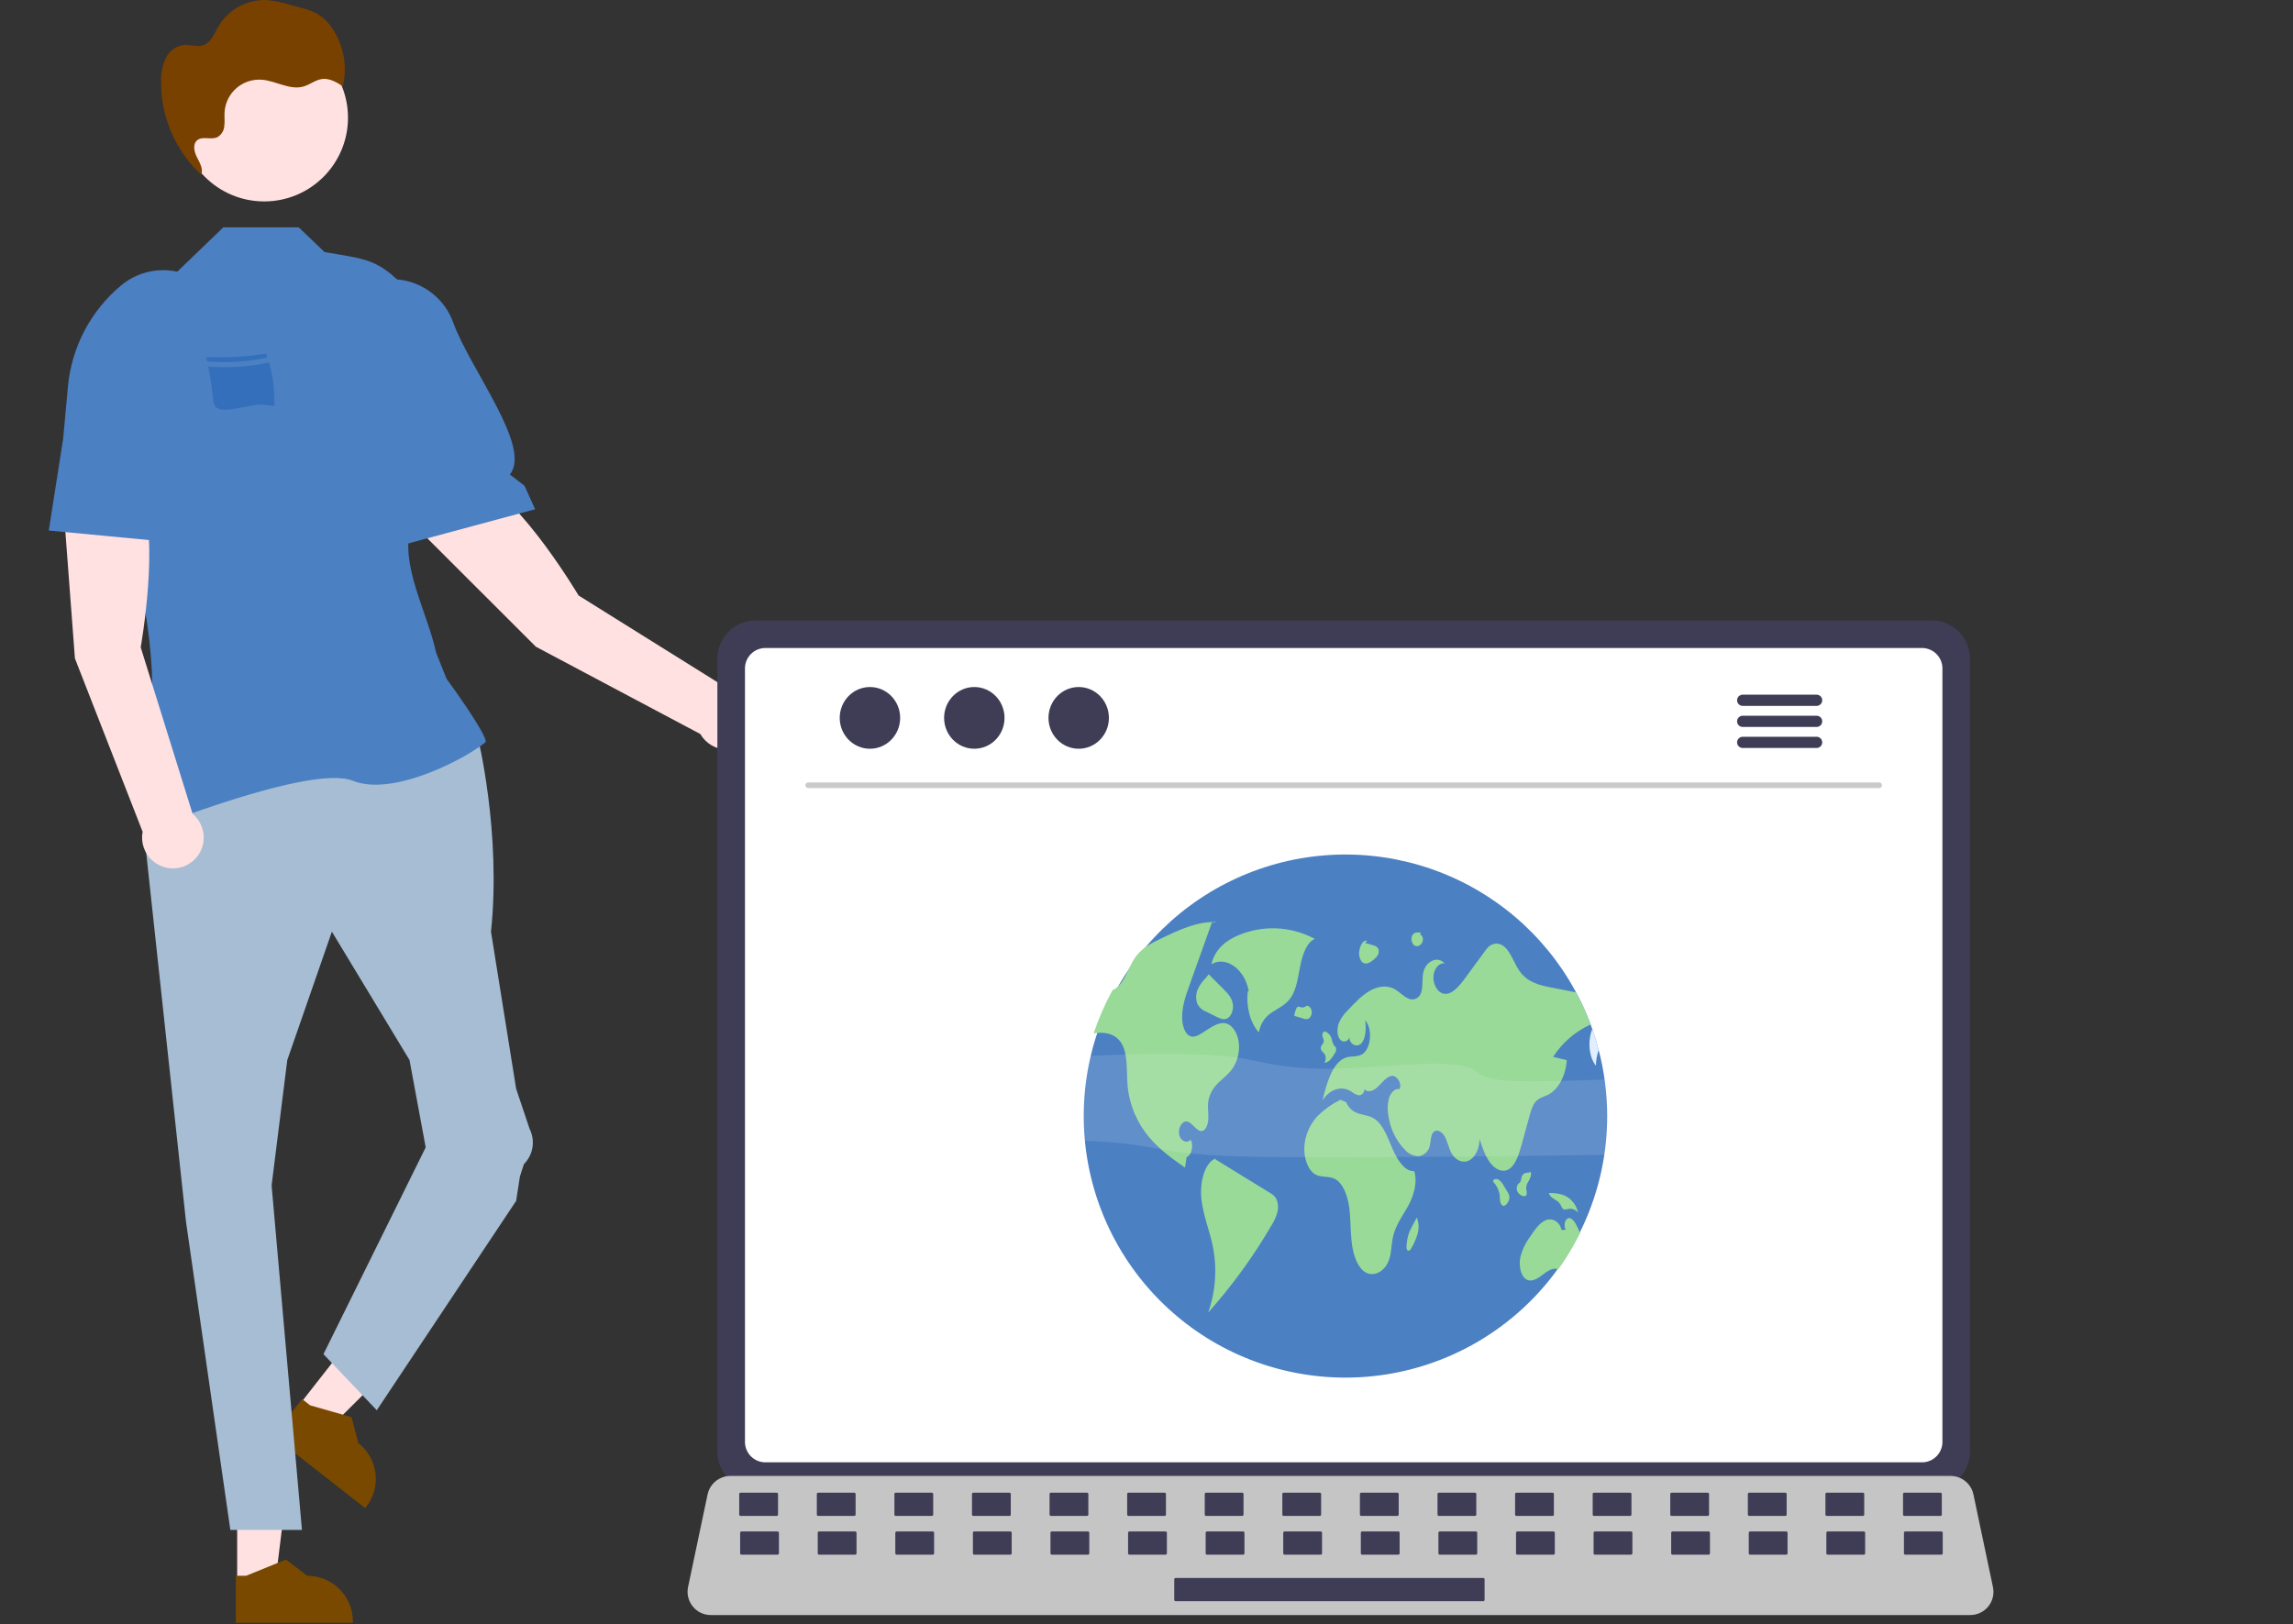 <svg width="439" height="311" viewBox="0 0 439 311" fill="none" xmlns="http://www.w3.org/2000/svg">
<rect x="0" y="0" width="439" height="311" fill="#333333" stroke="none"/>
<path d="M45.406 303.158L52.692 303.158L56.158 275.066L45.404 275.067L45.406 303.158Z" fill="#FFE1E1"/>
<path d="M45.149 310.755L67.556 310.755V310.471C67.556 308.159 66.637 305.942 65.001 304.308C63.366 302.673 61.147 301.755 58.834 301.754H58.834L54.741 298.651L47.105 301.755L45.149 301.755L45.149 310.755Z" fill="#794900"/>
<path d="M57.172 269.171L62.908 273.662L82.969 253.685L74.503 247.056L57.172 269.171Z" fill="#FFE1E1"/>
<path d="M52.282 274.994L69.922 288.804L70.097 288.581C71.523 286.761 72.168 284.449 71.889 282.154C71.61 279.859 70.43 277.769 68.609 276.343L68.609 276.343L67.302 271.377L59.375 269.114L57.835 267.908L52.282 274.994Z" fill="#794900"/>
<path d="M91.477 141.178C91.477 141.178 96 159.5 94 178.409L98.819 208.5L101.389 216.158C101.944 217.257 102.138 218.503 101.943 219.719C101.748 220.934 101.174 222.057 100.303 222.928L99.536 225.306L98.819 229.96L72.136 270.054L61.928 259.315L81.5 219.719L78.404 203L63.539 178.409L55 203L53.5 215L52 227L57.809 292.966H44.098L35.602 233.897L26.648 150.844L31.306 141.178H91.477Z" fill="#A6BDD3"/>
<path d="M27.678 116.262L23.867 112.453L23.856 112.358L21.663 93.179L18.474 80.44C17.273 75.624 17.375 70.576 18.771 65.812C20.167 61.049 22.805 56.743 26.416 53.336L33.787 52.166L42.745 43.54H57.19L62.142 48.27C71.388 49.89 72.977 49.361 80.919 58.887L77.31 88.502L76.41 92.577L76.412 98.103L78.701 100.645C76.466 108.154 81.811 117.123 83.5 125L85.5 130C86.188 130.907 93 140.346 93 142C93 142.248 91.277 143.331 90.883 143.597C87.79 145.691 75.068 152.527 67.5 149.5C59.439 146.278 27.782 159.128 27.459 159.177C28.235 141.948 30.736 134.166 27.678 116.262Z" fill="#4B80C3"/>
<path d="M26.94 123.963C26.94 123.963 30.65 103.01 26.913 95.129L12.088 96.188L14.344 126.081L27.304 159.271C27.106 160.294 27.182 161.35 27.525 162.334C27.868 163.317 28.465 164.193 29.256 164.871C30.047 165.549 31.003 166.006 32.028 166.196C33.052 166.385 34.109 166.3 35.09 165.95C36.071 165.599 36.942 164.995 37.614 164.2C38.287 163.404 38.736 162.444 38.918 161.419C39.099 160.393 39.006 159.338 38.647 158.36C38.288 157.382 37.677 156.516 36.876 155.851L26.94 123.963Z" fill="#FFE1E1"/>
<path d="M12.088 84.016L13.005 74.029C13.35 70.271 14.436 66.618 16.199 63.28C17.962 59.942 20.368 56.986 23.278 54.58C25.087 53.097 27.274 52.149 29.593 51.843C31.912 51.537 34.271 51.885 36.402 52.849C39.283 54.174 41.553 56.544 42.752 59.478C43.952 62.412 43.992 65.692 42.864 68.654C39.438 77.636 40.675 87.135 33.994 88.293L34.72 91.744L31.135 103.667L9.34 101.593L12.088 84.016Z" fill="#4B80C3"/>
<path d="M110.769 114.032C110.769 114.032 99.909 95.729 91.935 92.191L81.386 102.656L102.6 123.848L134.081 140.562C134.598 141.466 135.345 142.218 136.247 142.74C137.149 143.262 138.172 143.536 139.215 143.535C140.257 143.534 141.28 143.257 142.18 142.733C143.081 142.209 143.826 141.456 144.341 140.55C144.856 139.645 145.123 138.619 145.113 137.578C145.104 136.537 144.818 135.516 144.287 134.62C143.755 133.725 142.996 132.985 142.086 132.478C141.176 131.97 140.148 131.713 139.106 131.73L110.769 114.032Z" fill="#FFE1E1"/>
<path d="M73.445 93.429L67.624 85.26C65.434 82.185 63.873 78.708 63.032 75.029C62.191 71.349 62.086 67.54 62.723 63.819C63.126 61.516 64.166 59.371 65.724 57.628C67.283 55.884 69.298 54.611 71.543 53.952C74.591 53.079 77.858 53.396 80.681 54.839C83.505 56.281 85.676 58.742 86.754 61.722C90.016 70.765 101.917 85.627 97.608 90.859L100.41 93.003L102.453 97.522L75.947 104.658L73.445 93.429Z" fill="#4B80C3"/>
<path d="M50.581 38.571C59.441 38.571 66.623 31.392 66.623 22.537C66.623 13.682 59.441 6.503 50.581 6.503C41.721 6.503 34.538 13.682 34.538 22.537C34.538 31.392 41.721 38.571 50.581 38.571Z" fill="#FFE1E1"/>
<path d="M38.938 33.839C38.798 33.716 38.666 33.585 38.529 33.459C38.525 33.472 38.524 33.485 38.519 33.498L38.938 33.839Z" fill="#2F2E41"/>
<path d="M63.727 5.605C62.93 4.322 61.826 3.259 60.515 2.509C59.619 2.075 58.677 1.741 57.707 1.515L55.168 0.822C53.867 0.42 52.529 0.151 51.174 0.019C49.292 -0.074 47.42 0.352 45.764 1.25C44.108 2.148 42.73 3.483 41.782 5.111C41.015 6.471 40.4 8.165 38.92 8.663C37.726 9.064 36.423 8.498 35.169 8.608C34.434 8.714 33.736 9 33.138 9.441C32.54 9.881 32.06 10.462 31.74 11.132C31.115 12.481 30.807 13.954 30.841 15.44C30.791 18.814 31.45 22.161 32.775 25.264C34.099 28.367 36.059 31.159 38.529 33.459C38.944 32.368 38.262 31.19 37.722 30.147C37.177 29.091 36.84 27.619 37.754 26.858C38.77 26.012 40.399 26.833 41.601 26.281C41.986 26.06 42.31 25.747 42.544 25.371C42.778 24.994 42.916 24.566 42.944 24.123C43.06 23.247 42.939 22.356 42.994 21.473C43.048 20.598 43.276 19.742 43.663 18.956C44.05 18.169 44.59 17.467 45.25 16.89C45.91 16.312 46.678 15.872 47.51 15.593C48.341 15.314 49.22 15.203 50.095 15.265C52.831 15.461 55.487 17.33 58.121 16.561C59.357 16.2 60.411 15.281 61.69 15.126C63.105 14.955 64.438 15.754 65.64 16.521C66.077 14.666 66.132 12.743 65.804 10.867C65.475 8.99 64.769 7.2 63.727 5.605Z" fill="#794100"/>
<path d="M137.343 126.108V278.002C137.345 279.937 138.115 281.793 139.484 283.162C140.854 284.531 142.711 285.3 144.647 285.302H369.852C371.789 285.3 373.646 284.531 375.015 283.162C376.384 281.793 377.154 279.937 377.156 278.002V126.108C377.151 124.174 376.38 122.32 375.011 120.954C373.642 119.587 371.787 118.818 369.852 118.815H144.647C142.712 118.818 140.857 119.587 139.488 120.954C138.119 122.32 137.348 124.174 137.343 126.108Z" fill="#3F3D56"/>
<path d="M142.626 127.998V276.128C142.628 277.162 143.04 278.153 143.772 278.885C144.503 279.616 145.495 280.028 146.53 280.029H367.977C369.012 280.028 370.004 279.616 370.735 278.885C371.467 278.153 371.879 277.162 371.881 276.128V127.998C371.881 126.962 371.47 125.969 370.738 125.236C370.006 124.503 369.013 124.09 367.977 124.088H146.53C145.494 124.09 144.501 124.503 143.769 125.236C143.038 125.969 142.627 126.962 142.626 127.998Z" fill="white"/>
<path d="M132.633 307.625C133.046 308.142 133.57 308.559 134.167 308.844C134.764 309.13 135.418 309.276 136.08 309.273H377.221C377.88 309.272 378.531 309.124 379.126 308.84C379.721 308.556 380.246 308.144 380.661 307.632C381.077 307.12 381.373 306.522 381.528 305.881C381.683 305.24 381.693 304.573 381.558 303.928L377.815 286.157C377.66 285.432 377.326 284.758 376.843 284.195C376.36 283.632 375.745 283.199 375.052 282.935C374.55 282.738 374.016 282.638 373.477 282.638H139.808C139.269 282.638 138.735 282.738 138.233 282.935C137.541 283.199 136.925 283.632 136.442 284.195C135.96 284.758 135.626 285.432 135.471 286.157L131.727 303.928C131.594 304.573 131.606 305.239 131.763 305.879C131.92 306.518 132.217 307.115 132.633 307.625Z" fill="#C5C5C5"/>
<path d="M364.596 290.293H371.506C371.649 290.293 371.765 290.177 371.765 290.034V286.097C371.765 285.954 371.649 285.839 371.506 285.839H364.596C364.454 285.839 364.338 285.954 364.338 286.097V290.034C364.338 290.177 364.454 290.293 364.596 290.293Z" fill="#3F3D56"/>
<path d="M349.742 290.293H356.652C356.795 290.293 356.911 290.177 356.911 290.034V286.097C356.911 285.954 356.795 285.839 356.652 285.839H349.742C349.599 285.839 349.484 285.954 349.484 286.097V290.034C349.484 290.177 349.599 290.293 349.742 290.293Z" fill="#3F3D56"/>
<path d="M334.888 290.293H341.798C341.941 290.293 342.057 290.177 342.057 290.034V286.097C342.057 285.954 341.941 285.839 341.798 285.839H334.888C334.745 285.839 334.63 285.954 334.63 286.097V290.034C334.63 290.177 334.745 290.293 334.888 290.293Z" fill="#3F3D56"/>
<path d="M320.034 290.293H326.944C327.087 290.293 327.203 290.177 327.203 290.034V286.097C327.203 285.954 327.087 285.839 326.944 285.839H320.034C319.891 285.839 319.776 285.954 319.776 286.097V290.034C319.776 290.177 319.891 290.293 320.034 290.293Z" fill="#3F3D56"/>
<path d="M305.18 290.293H312.09C312.233 290.293 312.349 290.177 312.349 290.034V286.097C312.349 285.954 312.233 285.839 312.09 285.839H305.18C305.037 285.839 304.922 285.954 304.922 286.097V290.034C304.922 290.177 305.037 290.293 305.18 290.293Z" fill="#3F3D56"/>
<path d="M290.326 290.293H297.236C297.379 290.293 297.494 290.177 297.494 290.034V286.097C297.494 285.954 297.379 285.839 297.236 285.839H290.326C290.183 285.839 290.067 285.954 290.067 286.097V290.034C290.067 290.177 290.183 290.293 290.326 290.293Z" fill="#3F3D56"/>
<path d="M275.472 290.293H282.382C282.525 290.293 282.64 290.177 282.64 290.034V286.097C282.64 285.954 282.525 285.839 282.382 285.839H275.472C275.329 285.839 275.213 285.954 275.213 286.097V290.034C275.213 290.177 275.329 290.293 275.472 290.293Z" fill="#3F3D56"/>
<path d="M260.618 290.293H267.528C267.671 290.293 267.786 290.177 267.786 290.034V286.097C267.786 285.954 267.671 285.839 267.528 285.839H260.618C260.475 285.839 260.359 285.954 260.359 286.097V290.034C260.359 290.177 260.475 290.293 260.618 290.293Z" fill="#3F3D56"/>
<path d="M245.764 290.293H252.674C252.816 290.293 252.932 290.177 252.932 290.034V286.097C252.932 285.954 252.816 285.839 252.674 285.839H245.764C245.621 285.839 245.505 285.954 245.505 286.097V290.034C245.505 290.177 245.621 290.293 245.764 290.293Z" fill="#3F3D56"/>
<path d="M230.91 290.293H237.82C237.962 290.293 238.078 290.177 238.078 290.034V286.097C238.078 285.954 237.962 285.839 237.82 285.839H230.91C230.767 285.839 230.651 285.954 230.651 286.097V290.034C230.651 290.177 230.767 290.293 230.91 290.293Z" fill="#3F3D56"/>
<path d="M216.055 290.293H222.966C223.108 290.293 223.224 290.177 223.224 290.034V286.097C223.224 285.954 223.108 285.839 222.966 285.839H216.055C215.913 285.839 215.797 285.954 215.797 286.097V290.034C215.797 290.177 215.913 290.293 216.055 290.293Z" fill="#3F3D56"/>
<path d="M201.201 290.293H208.111C208.254 290.293 208.37 290.177 208.37 290.034V286.097C208.37 285.954 208.254 285.839 208.111 285.839H201.201C201.059 285.839 200.943 285.954 200.943 286.097V290.034C200.943 290.177 201.059 290.293 201.201 290.293Z" fill="#3F3D56"/>
<path d="M186.347 290.293H193.257C193.4 290.293 193.516 290.177 193.516 290.034V286.097C193.516 285.954 193.4 285.839 193.257 285.839H186.347C186.205 285.839 186.089 285.954 186.089 286.097V290.034C186.089 290.177 186.205 290.293 186.347 290.293Z" fill="#3F3D56"/>
<path d="M171.493 290.293H178.403C178.546 290.293 178.662 290.177 178.662 290.034V286.097C178.662 285.954 178.546 285.839 178.403 285.839H171.493C171.35 285.839 171.235 285.954 171.235 286.097V290.034C171.235 290.177 171.35 290.293 171.493 290.293Z" fill="#3F3D56"/>
<path d="M156.639 290.293H163.549C163.692 290.293 163.808 290.177 163.808 290.034V286.097C163.808 285.954 163.692 285.839 163.549 285.839H156.639C156.496 285.839 156.381 285.954 156.381 286.097V290.034C156.381 290.177 156.496 290.293 156.639 290.293Z" fill="#3F3D56"/>
<path d="M141.785 290.293H148.695C148.838 290.293 148.954 290.177 148.954 290.034V286.097C148.954 285.954 148.838 285.839 148.695 285.839H141.785C141.642 285.839 141.527 285.954 141.527 286.097V290.034C141.527 290.177 141.642 290.293 141.785 290.293Z" fill="#3F3D56"/>
<path d="M364.772 297.716H371.682C371.825 297.716 371.94 297.6 371.94 297.458V293.52C371.94 293.378 371.825 293.262 371.682 293.262H364.772C364.629 293.262 364.513 293.378 364.513 293.52V297.458C364.513 297.6 364.629 297.716 364.772 297.716Z" fill="#3F3D56"/>
<path d="M349.918 297.716H356.828C356.971 297.716 357.086 297.6 357.086 297.458V293.52C357.086 293.378 356.971 293.262 356.828 293.262H349.918C349.775 293.262 349.659 293.378 349.659 293.52V297.458C349.659 297.6 349.775 297.716 349.918 297.716Z" fill="#3F3D56"/>
<path d="M335.064 297.716H341.974C342.116 297.716 342.232 297.6 342.232 297.458V293.52C342.232 293.378 342.116 293.262 341.974 293.262H335.064C334.921 293.262 334.805 293.378 334.805 293.52V297.458C334.805 297.6 334.921 297.716 335.064 297.716Z" fill="#3F3D56"/>
<path d="M320.209 297.716H327.12C327.262 297.716 327.378 297.6 327.378 297.458V293.52C327.378 293.378 327.262 293.262 327.12 293.262H320.209C320.067 293.262 319.951 293.378 319.951 293.52V297.458C319.951 297.6 320.067 297.716 320.209 297.716Z" fill="#3F3D56"/>
<path d="M305.356 297.716H312.266C312.408 297.716 312.524 297.6 312.524 297.458V293.52C312.524 293.378 312.408 293.262 312.266 293.262H305.356C305.213 293.262 305.097 293.378 305.097 293.52V297.458C305.097 297.6 305.213 297.716 305.356 297.716Z" fill="#3F3D56"/>
<path d="M290.502 297.716H297.412C297.554 297.716 297.67 297.6 297.67 297.458V293.52C297.67 293.378 297.554 293.262 297.412 293.262H290.502C290.359 293.262 290.243 293.378 290.243 293.52V297.458C290.243 297.6 290.359 297.716 290.502 297.716Z" fill="#3F3D56"/>
<path d="M275.647 297.716H282.557C282.7 297.716 282.816 297.6 282.816 297.458V293.52C282.816 293.378 282.7 293.262 282.557 293.262H275.647C275.505 293.262 275.389 293.378 275.389 293.52V297.458C275.389 297.6 275.505 297.716 275.647 297.716Z" fill="#3F3D56"/>
<path d="M260.793 297.716H267.703C267.846 297.716 267.962 297.6 267.962 297.458V293.52C267.962 293.378 267.846 293.262 267.703 293.262H260.793C260.651 293.262 260.535 293.378 260.535 293.52V297.458C260.535 297.6 260.651 297.716 260.793 297.716Z" fill="#3F3D56"/>
<path d="M245.939 297.716H252.849C252.992 297.716 253.108 297.6 253.108 297.458V293.52C253.108 293.378 252.992 293.262 252.849 293.262H245.939C245.796 293.262 245.681 293.378 245.681 293.52V297.458C245.681 297.6 245.796 297.716 245.939 297.716Z" fill="#3F3D56"/>
<path d="M231.085 297.716H237.995C238.138 297.716 238.254 297.6 238.254 297.458V293.52C238.254 293.378 238.138 293.262 237.995 293.262H231.085C230.942 293.262 230.827 293.378 230.827 293.52V297.458C230.827 297.6 230.942 297.716 231.085 297.716Z" fill="#3F3D56"/>
<path d="M216.231 297.716H223.141C223.284 297.716 223.4 297.6 223.4 297.458V293.52C223.4 293.378 223.284 293.262 223.141 293.262H216.231C216.088 293.262 215.973 293.378 215.973 293.52V297.458C215.973 297.6 216.088 297.716 216.231 297.716Z" fill="#3F3D56"/>
<path d="M201.377 297.716H208.287C208.43 297.716 208.546 297.6 208.546 297.458V293.52C208.546 293.378 208.43 293.262 208.287 293.262H201.377C201.234 293.262 201.118 293.378 201.118 293.52V297.458C201.118 297.6 201.234 297.716 201.377 297.716Z" fill="#3F3D56"/>
<path d="M186.523 297.716H193.433C193.576 297.716 193.691 297.6 193.691 297.458V293.52C193.691 293.378 193.576 293.262 193.433 293.262H186.523C186.38 293.262 186.264 293.378 186.264 293.52V297.458C186.264 297.6 186.38 297.716 186.523 297.716Z" fill="#3F3D56"/>
<path d="M171.669 297.716H178.579C178.722 297.716 178.837 297.6 178.837 297.458V293.52C178.837 293.378 178.722 293.262 178.579 293.262H171.669C171.526 293.262 171.41 293.378 171.41 293.52V297.458C171.41 297.6 171.526 297.716 171.669 297.716Z" fill="#3F3D56"/>
<path d="M156.815 297.716H163.725C163.868 297.716 163.983 297.6 163.983 297.458V293.52C163.983 293.378 163.868 293.262 163.725 293.262H156.815C156.672 293.262 156.556 293.378 156.556 293.52V297.458C156.556 297.6 156.672 297.716 156.815 297.716Z" fill="#3F3D56"/>
<path d="M141.961 297.716H148.871C149.013 297.716 149.129 297.6 149.129 297.458V293.52C149.129 293.378 149.013 293.262 148.871 293.262H141.961C141.818 293.262 141.702 293.378 141.702 293.52V297.458C141.702 297.6 141.818 297.716 141.961 297.716Z" fill="#3F3D56"/>
<path d="M225.069 306.624H283.969C284.112 306.624 284.227 306.508 284.227 306.366V302.428C284.227 302.286 284.112 302.17 283.969 302.17H225.069C224.927 302.17 224.811 302.286 224.811 302.428V306.366C224.811 306.508 224.927 306.624 225.069 306.624Z" fill="#3F3D56"/>
<path d="M307.702 213.819C307.677 226.324 302.973 238.367 294.515 247.581C286.057 256.795 274.456 262.514 261.994 263.612C249.531 264.711 237.108 261.11 227.167 253.518C217.226 245.925 210.486 234.891 208.272 222.584C206.058 210.276 208.531 197.586 215.203 187.009C221.876 176.431 232.266 168.731 244.331 165.421C256.396 162.112 269.263 163.434 280.402 169.126C291.542 174.818 300.148 184.47 304.529 196.182C304.638 196.477 304.745 196.771 304.848 197.068V197.07C305.311 198.376 305.718 199.706 306.07 201.059C307.157 205.226 307.705 209.514 307.702 213.819Z" fill="#4B80C3"/>
<path d="M251.734 179.8C249.467 178.574 246.95 177.883 244.375 177.777C241.8 177.672 239.234 178.156 236.875 179.192C234.797 180.096 232.609 181.717 231.916 184.645C234.719 182.991 238.348 185.604 239.069 189.795L238.901 189.841C238.52 192.744 239.37 195.904 241.017 197.704C241.139 196.892 241.441 196.117 241.901 195.436C242.36 194.755 242.966 194.185 243.673 193.767C244.883 192.972 246.221 192.395 247.144 191.029C248.239 189.409 248.517 187.042 248.952 184.882C249.387 182.723 250.212 180.401 251.734 179.8Z" fill="#99DA98"/>
<path d="M236.043 204.502C235.267 205.667 234.23 206.399 233.299 207.309C232.225 208.286 231.52 209.602 231.304 211.037C231.186 212.052 231.368 213.082 231.343 214.108C231.318 215.133 230.976 216.287 230.278 216.542C229.177 216.94 228.336 214.895 227.204 214.752C226.304 214.64 225.494 216.055 225.755 217.281C226.015 218.508 227.24 219.052 227.943 218.251C228.58 219.318 228.131 221.254 227.176 221.581C227.075 222.254 226.974 222.923 226.876 223.595C224.46 221.906 222.019 220.189 219.964 217.716C217.68 214.988 216.262 211.64 215.895 208.102C215.629 205.259 216.024 202.006 214.718 199.819C213.672 198.068 211.879 197.681 210.264 197.79C209.97 197.81 209.673 197.844 209.379 197.88C210.331 195.022 211.54 192.256 212.991 189.616C213.32 189.475 213.625 189.286 213.897 189.053C215.399 187.779 216.066 185.199 217.285 183.414C217.363 183.3 217.445 183.187 217.529 183.078C218.776 181.451 220.446 180.613 222.061 179.834C225.634 178.1 229.311 176.344 233.084 176.585L232.01 176.689C230.757 180.196 229.504 183.703 228.249 187.21C228.058 187.748 227.866 188.287 227.672 188.826C226.96 190.821 226.225 192.944 226.335 195.177C226.399 196.499 226.859 197.911 227.733 198.365C228.549 198.785 229.44 198.269 230.228 197.76C230.561 197.547 230.892 197.334 231.225 197.118C232.422 196.348 233.748 195.558 235.012 196.073C236.169 196.544 237.024 198.115 237.187 199.81C237.336 201.458 236.933 203.108 236.043 204.502Z" fill="#99DA98"/>
<path d="M243.161 228.446C239.666 226.295 236.17 224.145 232.675 221.994L232.734 221.841C230.561 222.668 229.659 226.529 230.018 229.687C230.377 232.844 231.595 235.667 232.21 238.743C233.04 242.953 232.727 247.308 231.304 251.357C235.9 246.202 239.967 240.601 243.445 234.635C243.931 233.883 244.301 233.063 244.543 232.201C244.8 231.283 244.708 230.302 244.286 229.447C244 229.025 243.613 228.681 243.161 228.446Z" fill="#99DA98"/>
<path d="M229.366 189.314C228.956 190.195 228.893 191.198 229.189 192.124C229.534 192.869 230.16 193.448 230.93 193.735L232.861 194.692C233.504 195.01 234.196 195.331 234.851 195.069C235.641 194.754 236.189 193.516 236.047 192.367C235.896 191.144 235.125 190.303 234.412 189.586C233.414 188.584 232.416 187.581 231.417 186.579L230.855 187.268C230.247 187.861 229.743 188.553 229.366 189.314Z" fill="#99DA98"/>
<path d="M297.349 202.387C298.217 202.592 299.086 202.796 299.955 203.001C299.804 205.934 298.349 208.648 296.398 209.631C295.586 210.04 294.68 210.191 294.008 210.956C293.4 211.651 293.091 212.732 292.808 213.766C292.312 215.57 291.816 217.374 291.32 219.178C290.788 221.122 290.104 223.282 288.719 223.982C287.531 224.584 286.172 223.848 285.258 222.612C284.344 221.377 283.786 219.716 283.246 218.097C283.279 219.861 282.458 221.593 281.295 222.206C280.129 222.819 278.711 222.265 277.932 220.895C277.371 219.912 277.139 218.615 276.589 217.618C276.04 216.62 274.888 216.049 274.288 216.985C273.893 217.606 273.943 218.559 273.747 219.349C273.649 219.873 273.389 220.354 273.004 220.724C272.619 221.094 272.129 221.335 271.6 221.413C271.115 221.402 270.637 221.292 270.195 221.091C269.753 220.889 269.357 220.599 269.03 220.24C267.314 218.485 266.197 216.233 265.838 213.805C265.595 212.641 265.626 211.437 265.928 210.287C266.273 209.197 267.105 208.357 267.932 208.564C268.476 207.415 267.402 205.892 266.435 206.026C265.465 206.161 264.706 207.2 263.91 207.998C263.117 208.796 262.007 209.376 261.208 208.584C261.217 208.734 261.195 208.886 261.143 209.027C261.092 209.169 261.011 209.299 260.906 209.408C260.802 209.517 260.676 209.604 260.536 209.662C260.397 209.72 260.247 209.749 260.096 209.746C259.564 209.594 259.071 209.332 258.647 208.979C256.816 207.838 254.493 208.595 253.193 210.752C254.005 207.295 255.196 203.328 257.694 202.516C258.714 202.183 259.826 202.457 260.791 201.88C262.497 200.858 262.842 196.995 261.368 195.401C261.556 196.908 261.519 198.667 260.723 199.698C259.927 200.729 258.257 200.057 258.358 198.533C258.335 198.747 258.245 198.949 258.101 199.109C257.957 199.269 257.765 199.379 257.554 199.424C257.343 199.469 257.124 199.446 256.927 199.358C256.73 199.27 256.566 199.123 256.458 198.936C255.928 198.129 255.973 196.81 256.348 195.846C256.736 194.974 257.291 194.185 257.982 193.527C259.314 192.101 260.665 190.658 262.206 189.762C263.75 188.866 265.533 188.563 267.08 189.454C267.895 189.925 268.613 190.709 269.445 191.123C269.645 191.247 269.867 191.33 270.099 191.366C270.331 191.402 270.567 191.391 270.795 191.334C271.023 191.277 271.237 191.175 271.424 191.034C271.612 190.893 271.769 190.716 271.886 190.513C272.506 189.426 272.214 187.812 272.444 186.454C272.856 184.053 275.258 182.93 276.589 184.515C275.594 184.26 274.566 185.437 274.442 186.863C274.316 188.289 275.037 189.728 276.001 190.16C277.621 190.877 279.207 189.073 280.432 187.403C281.71 185.655 282.99 183.908 284.271 182.162C284.476 181.865 284.706 181.586 284.958 181.328C285.359 180.936 285.895 180.712 286.455 180.701C287.015 180.69 287.559 180.892 287.976 181.266C289.271 182.322 289.879 184.487 290.942 185.978C292.483 188.143 294.79 188.67 296.937 189.09C298.537 189.401 300.138 189.713 301.74 190.028C302.808 192.014 303.74 194.07 304.529 196.183C301.591 197.522 299.099 199.675 297.349 202.387Z" fill="#99DA98"/>
<path d="M306.07 201.059C305.742 202.027 305.563 203.038 305.538 204.06C304.165 202.384 303.946 199.244 304.848 197.071C305.311 198.376 305.718 199.706 306.07 201.059Z" fill="#E0EEFF"/>
<path d="M302.522 236.092C301.322 238.529 299.925 240.864 298.346 243.075C297.337 242.644 296.253 243.414 295.308 244.137C294.322 244.893 293.136 245.63 292.124 244.941C291.09 244.235 290.757 242.26 291.085 240.694C291.461 239.25 292.121 237.894 293.024 236.705C293.865 235.45 294.764 234.148 295.933 233.66C297.105 233.173 298.61 233.862 298.952 235.526L299.781 235.498C299.316 234.859 299.56 233.537 300.185 233.305C300.905 233.033 301.53 234.022 301.956 234.896C302.147 235.291 302.34 235.688 302.522 236.092Z" fill="#99DA98"/>
<path d="M270.75 224.26C268.966 224.372 267.554 222.178 266.615 220.019C265.677 217.861 264.821 215.392 263.212 214.294C262.292 213.666 261.244 213.58 260.247 213.276C259.681 213.133 259.158 212.857 258.72 212.472C258.282 212.087 257.943 211.603 257.729 211.06L256.598 210.604C255.016 211.394 253.567 212.427 252.304 213.664C250.86 215.197 249.961 217.162 249.745 219.256C249.529 221.519 250.326 224.042 251.817 224.892C252.995 225.564 254.367 225.14 255.56 225.755C257.051 226.524 257.936 228.755 258.271 230.959C258.606 233.163 258.521 235.453 258.761 237.681C259.001 239.91 259.661 242.229 261.029 243.371C262.74 244.8 265.25 243.612 266.018 241.011C266.394 239.735 266.381 238.295 266.663 236.97C267.159 234.637 268.497 232.907 269.559 230.993C270.62 229.079 271.456 226.48 270.75 224.26Z" fill="#99DA98"/>
<path d="M253.13 201.337C253.296 201.49 253.451 201.654 253.594 201.829C253.742 202.084 253.817 202.374 253.812 202.669C253.807 202.964 253.722 203.251 253.565 203.501C253.78 203.489 253.99 203.432 254.182 203.335C254.374 203.237 254.543 203.101 254.68 202.935C255.005 202.564 255.291 202.161 255.534 201.732C255.648 201.585 255.729 201.415 255.773 201.235C255.816 201.054 255.821 200.866 255.786 200.683C255.702 200.443 255.502 200.34 255.363 200.159C255.169 199.806 255.037 199.422 254.972 199.025C254.895 198.652 254.715 198.309 254.453 198.033C254.191 197.756 253.857 197.559 253.488 197.462L253.578 197.479C253.426 197.569 253.306 197.705 253.234 197.867C253.163 198.029 253.144 198.209 253.181 198.382C253.235 198.731 253.46 199.021 253.437 199.378C253.405 199.891 252.893 200.131 252.861 200.644C252.856 200.901 252.952 201.15 253.13 201.337Z" fill="#99DA98"/>
<path d="M250.074 192.625L250.082 192.623C250.137 192.573 250.188 192.519 250.234 192.461L250.074 192.625Z" fill="#6C63FF"/>
<path d="M250.609 195.031C250.823 194.843 250.982 194.6 251.067 194.328C251.153 194.057 251.162 193.767 251.093 193.49C250.964 192.907 250.505 192.515 250.082 192.623C249.96 192.747 249.808 192.839 249.64 192.888C249.472 192.937 249.295 192.943 249.124 192.905C248.863 192.838 248.576 192.664 248.349 192.861C248.22 193.008 248.129 193.186 248.085 193.377C248.001 193.634 247.917 193.892 247.833 194.149C247.794 194.241 247.783 194.344 247.804 194.442C247.82 194.481 247.846 194.516 247.879 194.542C247.912 194.569 247.952 194.586 247.994 194.593C248.497 194.742 249.001 194.89 249.505 195.038C249.678 195.118 249.867 195.159 250.058 195.158C250.249 195.156 250.437 195.113 250.609 195.031Z" fill="#99DA98"/>
<path d="M288.625 228.254C288.392 227.873 288.159 227.492 287.927 227.111C287.698 226.67 287.385 226.277 287.006 225.956C286.923 225.886 286.827 225.834 286.723 225.802C286.619 225.77 286.51 225.759 286.401 225.77C286.293 225.781 286.188 225.813 286.093 225.865C285.997 225.917 285.913 225.987 285.846 226.072L285.874 226.29C286.497 226.958 286.922 227.786 287.1 228.682C287.154 229.071 287.135 229.474 287.182 229.865C287.186 230.046 287.227 230.225 287.301 230.39C287.375 230.556 287.481 230.705 287.613 230.83C287.979 231.075 288.41 230.714 288.671 230.273C288.904 229.912 289.009 229.482 288.968 229.054C288.91 228.766 288.793 228.494 288.625 228.254Z" fill="#99DA98"/>
<path d="M292.277 228.749C292.321 228.393 292.292 228.031 292.191 227.686C292.175 227.219 292.299 226.758 292.547 226.362C292.793 225.989 292.98 225.579 293.101 225.149C293.151 224.952 293.142 224.745 293.074 224.554C292.997 224.381 292.81 224.302 292.703 224.439L292.932 224.587C292.623 224.532 292.305 224.547 292.003 224.632C291.83 224.698 291.676 224.805 291.553 224.943C291.431 225.081 291.343 225.247 291.298 225.426C291.26 225.705 291.198 225.981 291.113 226.249C290.977 226.53 290.712 226.623 290.546 226.87C290.433 227.088 290.375 227.332 290.379 227.578C290.384 227.824 290.449 228.065 290.569 228.279C290.778 228.63 291.11 228.891 291.5 229.011C291.78 229.112 292.149 229.117 292.277 228.749Z" fill="#99DA98"/>
<path d="M298.779 230.71C298.881 230.973 299.016 231.222 299.182 231.449C299.494 231.763 299.917 231.57 300.294 231.494C300.637 231.44 300.988 231.48 301.31 231.609C301.632 231.738 301.913 231.952 302.124 232.227C301.977 231.497 301.657 230.813 301.191 230.232C300.726 229.651 300.127 229.19 299.446 228.888C298.561 228.582 297.628 228.436 296.692 228.458L296.532 228.499C296.94 229.684 298.219 229.658 298.779 230.71Z" fill="#99DA98"/>
<path d="M271.237 233.134L271.24 233.139L271.286 233.051L271.237 233.134Z" fill="#6C63FF"/>
<path d="M270.251 235.044C270.036 235.434 269.851 235.841 269.698 236.259C269.495 236.937 269.36 237.634 269.296 238.338C269.246 238.739 269.231 239.251 269.482 239.446C269.554 239.494 269.641 239.514 269.727 239.502C269.813 239.491 269.891 239.448 269.948 239.383C270.088 239.235 270.202 239.066 270.286 238.881C270.78 238.031 271.163 237.122 271.427 236.175C271.702 235.171 271.636 234.104 271.24 233.141C270.91 233.775 270.581 234.409 270.251 235.044Z" fill="#99DA98"/>
<path d="M260.734 184.197C260.891 184.35 261.089 184.454 261.304 184.496C261.519 184.538 261.742 184.516 261.945 184.433C262.364 184.249 262.75 183.995 263.083 183.681C263.36 183.477 263.594 183.221 263.774 182.928C263.873 182.753 263.936 182.56 263.96 182.361C263.985 182.161 263.969 181.959 263.915 181.765C263.838 181.58 263.715 181.417 263.557 181.292C263.399 181.168 263.213 181.085 263.014 181.053C262.455 180.887 261.896 180.722 261.337 180.556L261.742 180.192C261.326 179.969 260.865 180.383 260.605 180.896C260.439 181.23 260.322 181.588 260.261 181.957C260.172 182.342 260.169 182.742 260.25 183.129C260.332 183.516 260.497 183.88 260.734 184.197Z" fill="#99DA98"/>
<path d="M270.602 180.886C270.76 181.059 270.977 181.166 271.211 181.185C271.445 181.204 271.677 181.134 271.861 180.988C272.019 180.869 272.15 180.719 272.246 180.546C272.342 180.374 272.4 180.183 272.417 179.986C272.457 179.547 272.239 179.058 271.929 179.02L272 178.609C271.402 178.501 270.666 178.479 270.345 179.205C270.237 179.483 270.204 179.785 270.249 180.08C270.294 180.375 270.416 180.653 270.602 180.886Z" fill="#99DA98"/>
<path d="M359.792 150.905H154.716C154.575 150.901 154.442 150.843 154.343 150.743C154.245 150.643 154.19 150.508 154.19 150.367C154.19 150.227 154.245 150.092 154.343 149.991C154.442 149.891 154.575 149.833 154.716 149.83H359.792C359.932 149.833 360.066 149.891 360.164 149.991C360.263 150.092 360.318 150.227 360.318 150.367C360.318 150.508 360.263 150.643 360.164 150.743C360.066 150.843 359.932 150.901 359.792 150.905Z" fill="#CACACA"/>
<path d="M166.552 143.382C169.747 143.382 172.337 140.736 172.337 137.471C172.337 134.207 169.747 131.561 166.552 131.561C163.357 131.561 160.767 134.207 160.767 137.471C160.767 140.736 163.357 143.382 166.552 143.382Z" fill="#3F3D56"/>
<path d="M186.535 143.382C189.73 143.382 192.32 140.736 192.32 137.471C192.32 134.207 189.73 131.561 186.535 131.561C183.34 131.561 180.751 134.207 180.751 137.471C180.751 140.736 183.34 143.382 186.535 143.382Z" fill="#3F3D56"/>
<path d="M206.519 143.382C209.713 143.382 212.303 140.736 212.303 137.471C212.303 134.207 209.713 131.561 206.519 131.561C203.324 131.561 200.734 134.207 200.734 137.471C200.734 140.736 203.324 143.382 206.519 143.382Z" fill="#3F3D56"/>
<path d="M347.817 133.026H333.622C333.34 133.031 333.072 133.147 332.875 133.348C332.678 133.549 332.568 133.819 332.568 134.1C332.568 134.381 332.678 134.651 332.875 134.852C333.072 135.053 333.34 135.169 333.622 135.174H347.817C348.098 135.169 348.366 135.053 348.563 134.852C348.76 134.651 348.87 134.381 348.87 134.1C348.87 133.819 348.76 133.549 348.563 133.348C348.366 133.147 348.098 133.031 347.817 133.026Z" fill="#3F3D56"/>
<path d="M347.817 137.058H333.622C333.34 137.064 333.072 137.18 332.875 137.38C332.678 137.581 332.568 137.851 332.568 138.133C332.568 138.414 332.678 138.684 332.875 138.885C333.072 139.086 333.34 139.201 333.622 139.207H347.817C348.098 139.201 348.366 139.086 348.563 138.885C348.76 138.684 348.87 138.414 348.87 138.133C348.87 137.851 348.76 137.581 348.563 137.38C348.366 137.18 348.098 137.064 347.817 137.058Z" fill="#3F3D56"/>
<path d="M347.817 141.086H333.622C333.34 141.091 333.072 141.207 332.875 141.408C332.678 141.609 332.568 141.879 332.568 142.16C332.568 142.441 332.678 142.711 332.875 142.912C333.072 143.113 333.34 143.229 333.622 143.234H347.817C348.098 143.229 348.366 143.113 348.563 142.912C348.76 142.711 348.87 142.441 348.87 142.16C348.87 141.879 348.76 141.609 348.563 141.408C348.366 141.207 348.098 141.091 347.817 141.086Z" fill="#3F3D56"/>
<g opacity="0.35">
<path opacity="0.35" d="M365.225 216.303C368.526 214.865 361.832 214.027 354.237 213.752C346.643 213.477 337.456 213.492 332.603 212.709C327.909 211.952 328.255 210.605 327.86 209.385C327.465 208.165 325.661 206.914 318.336 206.643C309.209 206.305 294.159 207.606 287.269 206.825C280.839 206.096 284.661 203.809 275.286 203.722C269.932 203.672 263.035 204.426 257.078 204.608C252.856 204.791 248.626 204.57 244.445 203.949C241.541 203.474 239.519 202.871 236.251 202.451C227.672 201.348 210.887 201.719 195.906 203.132C180.925 204.545 168.083 206.861 160.841 209.155C153.599 211.449 151.598 213.707 153.285 215.622C154.362 216.845 157.119 217.988 163.806 218.48C176.313 219.399 198.581 217.817 211.506 218.653C218.709 219.119 221.905 220.275 228.225 220.907C235.015 221.586 244.955 221.622 254.72 221.606C275.054 221.573 295.908 221.364 317.173 220.981C326.055 220.821 335.361 220.613 344.812 219.851C354.263 219.089 363.903 217.618 365.897 216.239" fill="white"/>
</g>
<path d="M39.261 69.666C39.137 69.065 39.006 68.465 38.867 67.865C44.243 68.005 46.938 67.852 51.248 67.176C52.677 70.624 53.029 73.994 53.029 77.553C53.029 78.79 50.997 77.864 49.757 77.955C46.068 78.224 40.721 80.667 40.337 76.763C40.104 74.389 39.743 72.022 39.261 69.666Z" fill="#336FBB"/>
<path d="M39.261 69.666C44.061 70.087 48.388 69.666 51.806 68.825M38.867 67.865C39.551 70.814 40.044 73.783 40.337 76.763C40.721 80.667 46.068 78.224 49.757 77.955C50.997 77.864 53.029 78.79 53.029 77.553C53.029 73.994 52.677 70.624 51.248 67.176C46.938 67.852 44.243 68.005 38.867 67.865Z" stroke="#4B80C3" stroke-linecap="round"/>
</svg>
